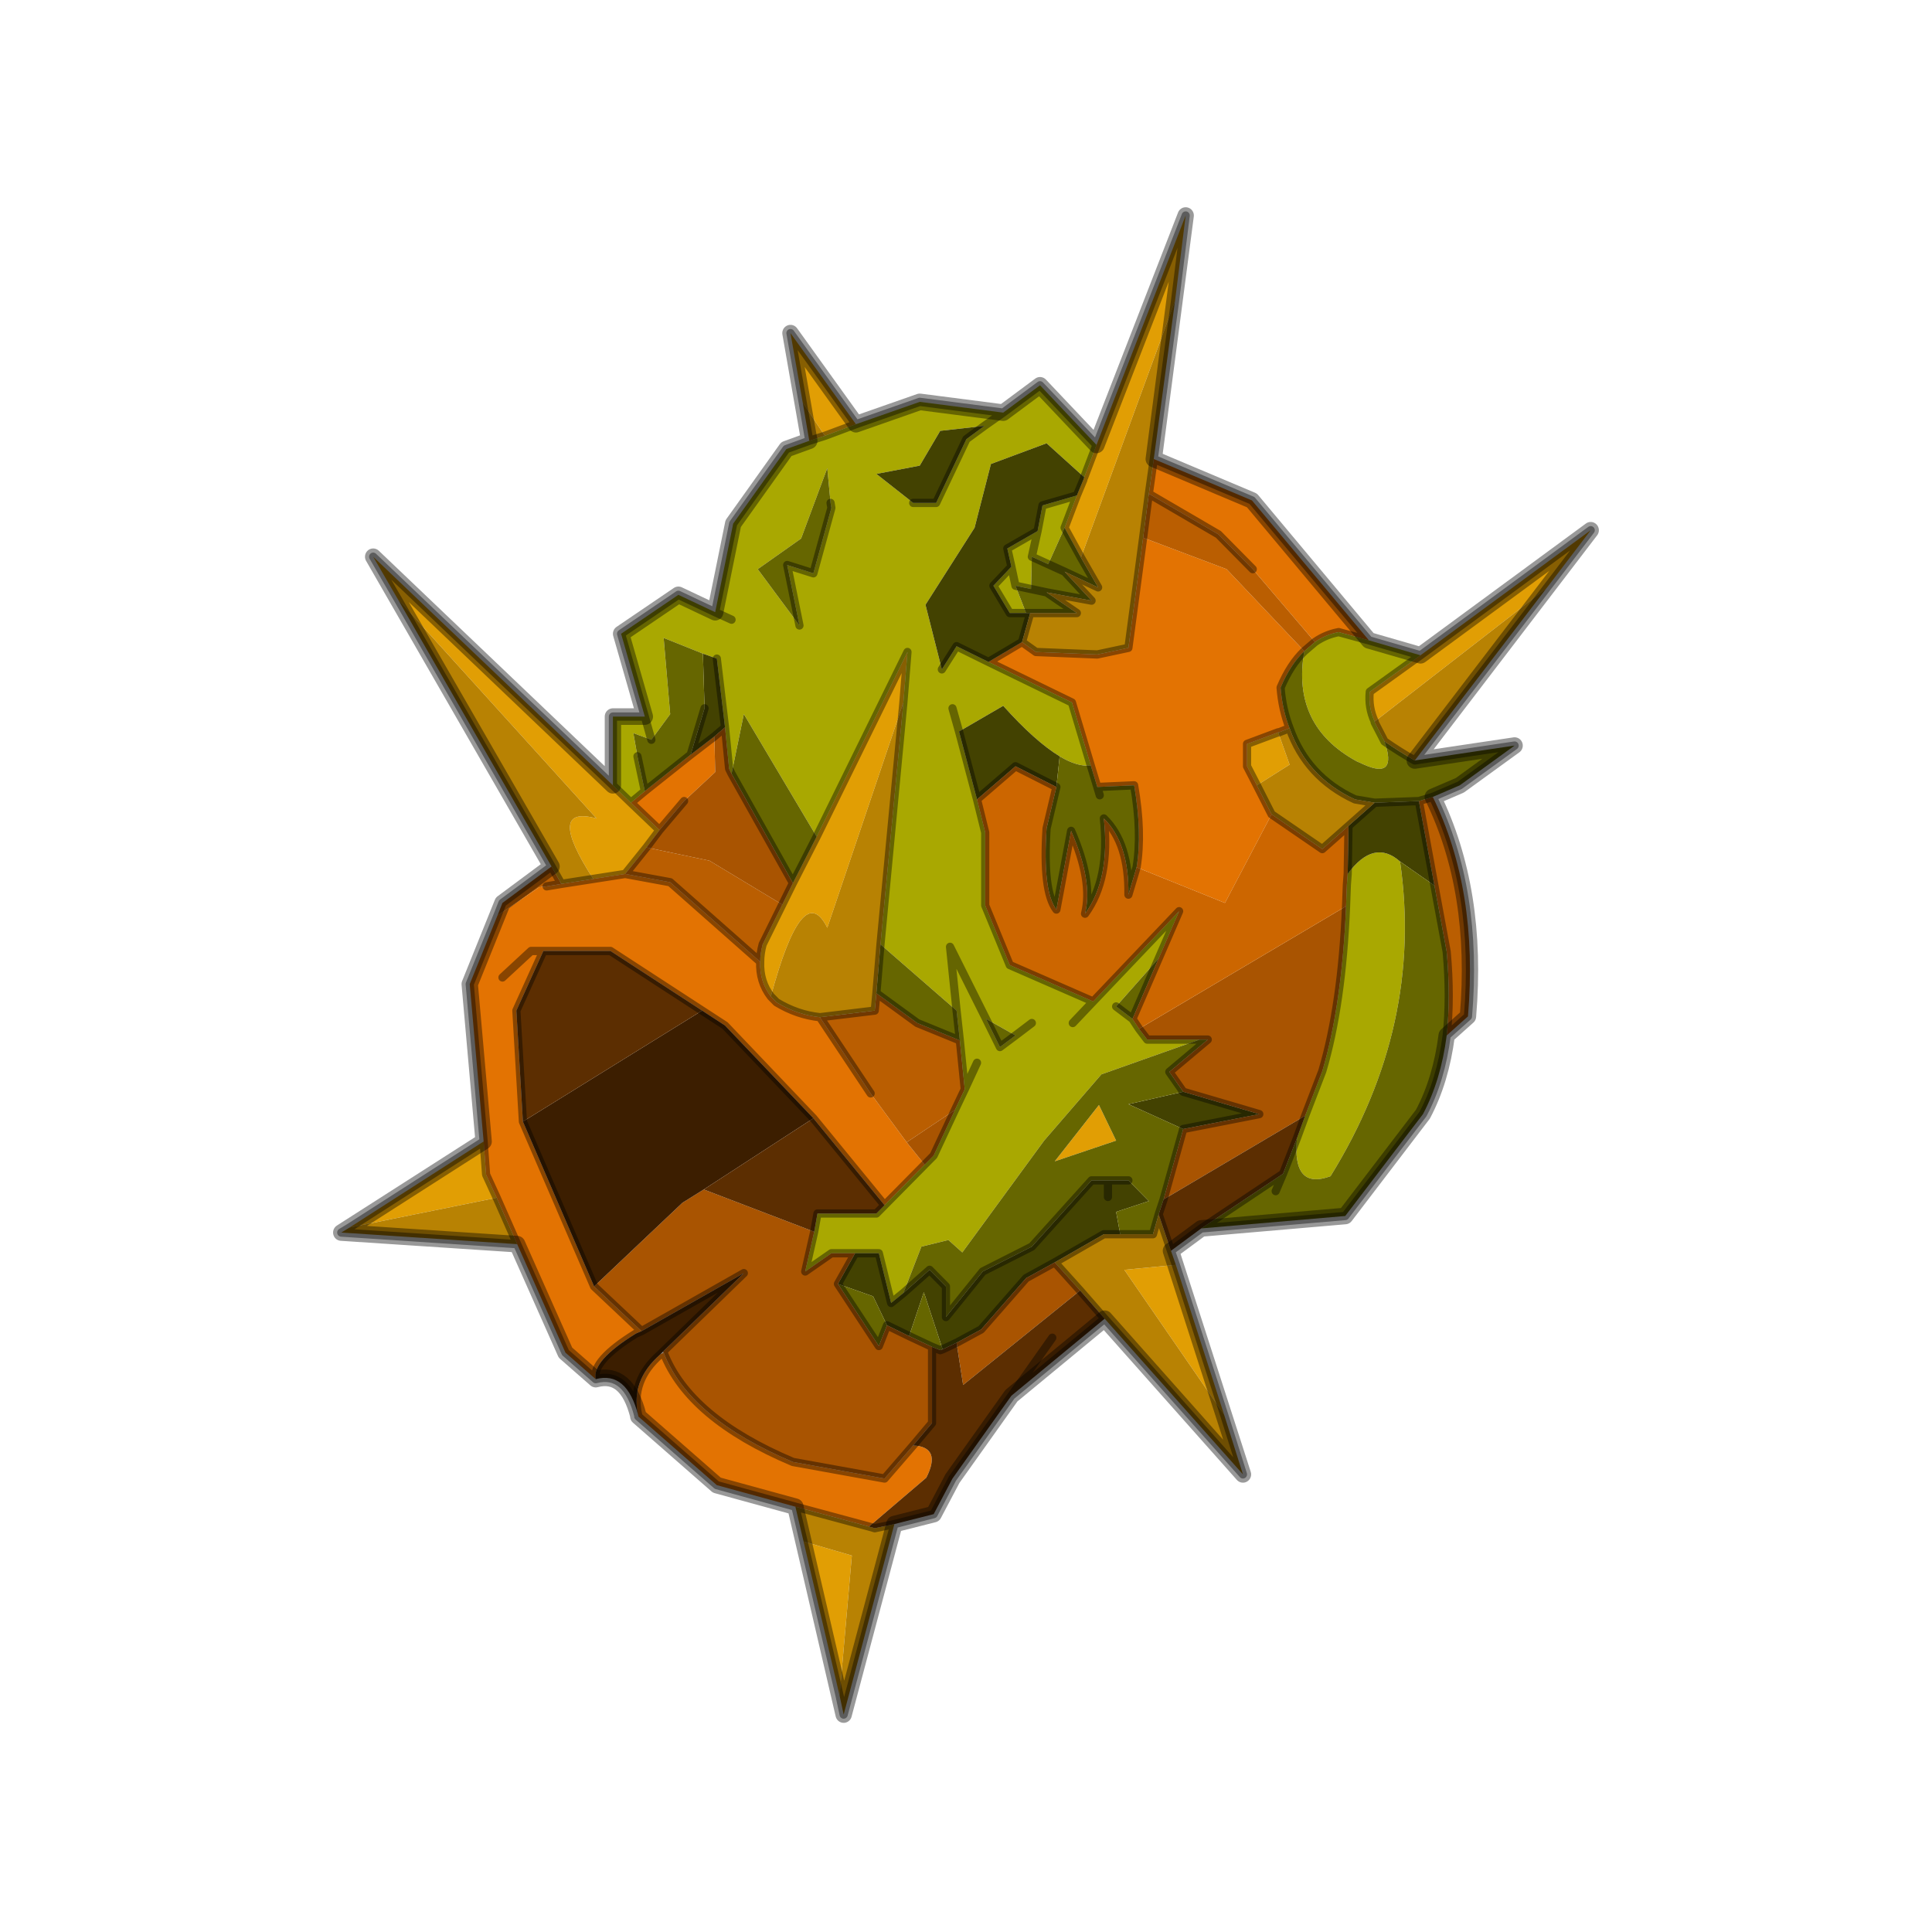 <?xml version="1.0" encoding="UTF-8" standalone="no"?>
<svg xmlns:xlink="http://www.w3.org/1999/xlink" height="440.0px" width="440.0px" xmlns="http://www.w3.org/2000/svg">
  <g transform="matrix(10.0, 0.0, 0.0, 10.0, 0.0, 0.0)">
    <use height="44.0" transform="matrix(0.909, 0.0, 0.0, 0.909, 2.0, 2.0)" width="44.0" xlink:href="#sprite0"/>
  </g>
  <defs>
    <g id="sprite0" transform="matrix(1.0, 0.0, 0.0, 1.0, 0.0, 0.0)">
      <use height="44.0" transform="matrix(1.0, 0.0, 0.0, 1.0, 0.0, 0.0)" width="44.0" xlink:href="#shape0"/>
      <use height="91.5" transform="matrix(0.41, 0.0, 0.0, 0.415, 6.145, 2.992)" width="77.35" xlink:href="#sprite1"/>
    </g>
    <g id="shape0" transform="matrix(1.0, 0.0, 0.0, 1.0, 0.0, 0.0)">
      <path d="M44.0 44.0 L0.0 44.0 0.0 0.0 44.0 0.0 44.0 44.0" fill="#43adca" fill-opacity="0.0" fill-rule="evenodd" stroke="none"/>
    </g>
    <g id="sprite1" transform="matrix(1.0, 0.0, 0.0, 1.0, 0.5, 0.5)">
      <use height="91.5" transform="matrix(1.0, 0.0, 0.0, 1.0, -0.5, -0.5)" width="77.35" xlink:href="#shape1"/>
    </g>
    <g id="shape1" transform="matrix(1.0, 0.0, 0.0, 1.0, 0.5, 0.5)">
      <path d="M46.15 13.85 L51.6 0.0 50.95 5.15 45.2 20.65 44.2 18.85 44.95 16.9 45.35 15.95 45.4 15.8 46.15 13.85 M65.95 26.55 L76.35 19.0 73.65 22.5 63.15 30.55 Q62.75 29.7 62.85 28.75 L65.95 26.55 M51.0 63.35 L53.95 72.4 47.85 63.65 51.0 63.35 M30.45 89.35 L28.25 80.05 31.2 80.9 30.45 89.35 M0.5 61.1 L8.7 55.9 8.85 57.9 9.5 59.3 0.5 61.1 M3.45 23.15 L1.95 20.6 16.6 34.4 17.7 35.45 19.45 37.1 18.65 38.15 17.35 39.75 15.4 40.05 Q12.45 35.55 15.6 36.4 L3.45 23.15 M28.2 11.3 L27.45 7.1 31.45 12.6 29.55 13.3 28.2 11.3 M55.95 34.4 L55.35 33.25 55.35 31.9 57.25 31.2 57.95 33.15 55.95 34.4 M29.05 37.5 L34.6 26.35 34.35 29.4 29.7 43.0 Q28.2 40.0 26.25 47.15 25.55 46.25 25.6 45.05 25.6 44.55 25.75 44.0 L26.95 41.6 27.6 40.3 29.05 37.5 M46.3 53.7 L47.35 55.85 43.6 57.1 46.3 53.7" fill="#e19e04" fill-rule="evenodd" stroke="none"/>
      <path d="M49.65 14.7 L55.65 17.2 62.8 25.65 60.95 25.15 Q60.15 25.3 59.5 25.75 L55.7 21.35 53.6 19.25 49.35 16.8 49.65 14.7 M27.75 77.95 L22.95 76.65 18.15 72.5 18.15 72.45 Q17.65 70.35 19.5 68.75 L19.7 68.65 Q21.25 72.6 27.6 75.25 L33.2 76.25 34.95 74.25 Q36.7 74.35 35.75 76.2 L32.25 79.15 27.75 77.95 M15.55 70.25 L13.7 68.65 10.75 62.1 9.5 59.3 8.85 57.9 8.7 55.9 7.85 46.4 9.55 42.25 12.1 40.55 12.55 40.5 13.45 40.35 15.4 40.05 17.35 39.75 20.1 40.25 25.6 45.05 Q25.55 46.25 26.25 47.15 L26.6 47.5 Q27.85 48.25 29.25 48.4 L32.35 53.0 34.55 55.95 35.65 57.3 33.2 59.75 28.85 54.5 23.45 48.9 22.05 48.0 16.45 44.4 12.35 44.4 10.7 48.0 11.1 54.7 15.45 64.65 18.35 67.35 18.0 67.5 Q15.3 69.15 15.55 70.25 M41.6 25.75 L42.45 26.35 46.2 26.5 48.1 26.1 49.0 19.45 54.1 21.35 58.85 26.3 Q58.0 27.1 57.4 28.5 57.5 29.8 57.95 30.95 L57.3 31.2 57.25 31.2 55.35 31.9 55.35 33.25 55.95 34.4 56.85 36.15 54.0 41.5 48.6 39.35 Q48.95 37.25 48.45 34.4 L46.2 34.5 45.8 33.2 44.65 29.4 39.55 26.95 41.6 25.75 M21.35 32.55 L22.8 31.45 22.85 33.6 20.95 35.35 19.45 37.1 17.7 35.45 18.55 34.75 21.35 32.55 M12.35 44.4 L11.6 44.4 9.85 46.0 11.6 44.4 12.35 44.4" fill="#e37302" fill-rule="evenodd" stroke="none"/>
      <path d="M49.35 16.8 L53.6 19.25 55.7 21.35 59.5 25.75 58.85 26.3 54.1 21.35 49.0 19.45 49.35 16.8 M66.7 35.1 Q69.5 40.75 68.85 48.35 L67.55 49.5 Q67.8 47.2 67.55 44.45 L66.8 40.45 65.85 35.35 66.7 35.1 M9.55 42.25 L9.85 41.5 12.85 39.3 13.45 40.35 12.55 40.5 12.1 40.55 9.55 42.25 M25.6 45.05 L20.1 40.25 17.35 39.75 18.65 38.15 22.5 38.95 26.95 41.6 25.75 44.0 Q25.6 44.55 25.6 45.05 M34.55 55.95 L32.35 53.0 29.25 48.4 32.6 48.0 32.7 46.95 35.2 48.75 37.8 49.8 38.1 52.75 37.5 54.0 34.55 55.95" fill="#ba5e01" fill-rule="evenodd" stroke="none"/>
      <path d="M46.15 13.85 L45.4 15.8 43.1 13.75 39.7 15.0 38.7 18.85 35.7 23.5 36.7 27.4 37.6 26.0 39.55 26.95 44.65 29.4 45.8 33.2 Q45.0 33.3 43.9 32.65 42.4 31.75 40.45 29.6 L37.75 31.15 37.35 29.75 37.75 31.15 38.85 35.25 39.35 37.25 39.35 41.65 40.85 45.25 45.95 47.45 51.2 42.0 49.95 44.85 47.35 47.75 48.35 48.5 48.75 49.1 49.25 49.75 52.45 49.75 46.45 51.85 42.95 55.85 37.95 62.6 37.1 61.85 35.45 62.25 34.35 65.05 33.6 65.65 32.85 62.65 31.4 62.65 29.95 62.65 28.35 63.75 28.9 61.35 29.1 60.25 32.7 60.25 33.2 59.75 35.65 57.3 36.2 56.75 37.5 54.0 38.1 52.75 37.8 49.8 37.6 48.0 32.95 44.0 34.35 29.4 34.6 26.35 29.05 37.5 24.6 30.1 23.85 33.7 23.7 33.4 23.45 30.9 22.95 26.75 22.1 26.45 19.7 25.5 20.1 30.1 18.95 31.65 17.85 31.25 18.1 32.65 18.55 34.75 17.7 35.45 16.6 34.4 16.6 30.25 18.55 30.25 17.1 25.25 20.6 22.9 22.85 23.95 23.95 18.6 27.2 14.1 28.6 13.6 29.55 13.3 31.45 12.6 35.35 11.25 40.45 11.9 42.7 10.25 46.15 13.85 M44.95 16.9 L44.2 18.85 43.2 21.05 42.2 20.6 42.55 19.05 42.2 20.6 42.15 22.55 41.2 22.35 40.95 21.2 41.2 22.35 41.85 24.0 40.85 24.0 39.85 22.35 40.95 21.2 40.7 20.1 42.55 19.05 42.85 17.5 44.95 16.9 M59.5 25.75 Q60.15 25.3 60.95 25.15 L62.8 25.65 65.95 26.55 62.85 28.75 Q62.75 29.7 63.15 30.55 L63.15 30.6 63.75 31.75 Q64.55 34.05 62.5 33.15 L62.05 32.95 Q58.05 30.8 58.85 26.3 L59.5 25.75 M39.3 12.7 L36.6 13.0 35.35 15.1 32.7 15.6 34.95 17.35 36.35 17.35 38.2 13.5 39.3 12.7 40.45 11.9 39.3 12.7 M28.0 24.75 L27.25 21.1 28.85 21.6 29.95 17.65 29.9 17.35 29.7 15.25 28.1 19.5 25.45 21.35 28.0 24.75 M23.85 24.4 L22.85 23.95 23.85 24.4 M39.4 48.5 L37.2 44.15 37.6 48.0 37.2 44.15 39.4 48.5 40.25 50.2 41.2 49.5 39.4 48.5 M42.2 48.75 L41.2 49.5 42.2 48.75 M61.4 41.7 L61.45 40.4 61.5 39.75 Q63.1 37.6 64.7 39.0 66.15 48.9 60.45 58.0 58.1 58.85 58.4 55.7 L58.9 54.35 59.95 51.65 Q61.15 47.65 61.4 41.7 M38.85 51.15 L38.1 52.75 38.85 51.15 M44.7 48.75 L45.95 47.45 44.7 48.75 M18.55 30.25 L18.95 31.65 18.55 30.25" fill="#a9a801" fill-rule="evenodd" stroke="none"/>
      <path d="M45.4 15.8 L45.35 15.95 44.95 16.9 42.85 17.5 42.55 19.05 40.7 20.1 40.95 21.2 39.85 22.35 40.85 24.0 41.85 24.0 42.1 24.0 41.6 25.75 39.55 26.95 37.6 26.0 36.7 27.4 35.7 23.5 38.7 18.85 39.7 15.0 43.1 13.75 45.4 15.8 M37.75 31.15 L40.45 29.6 Q42.4 31.75 43.9 32.65 L43.7 34.5 41.2 33.25 38.85 35.25 37.75 31.15 M34.95 17.35 L32.7 15.6 35.35 15.1 36.6 13.0 39.3 12.7 38.2 13.5 36.35 17.35 34.95 17.35 M22.1 26.45 L22.95 26.75 23.45 30.9 22.8 31.45 21.35 32.55 22.2 29.75 22.1 26.45 M61.5 39.75 L61.55 36.85 63.15 35.45 65.85 35.35 66.8 40.45 64.7 39.0 Q63.1 37.6 61.5 39.75 M34.35 65.05 L35.95 63.65 36.95 64.65 36.95 66.5 39.2 63.75 42.2 62.25 45.85 58.25 46.85 58.25 48.1 58.25 49.35 59.5 47.35 60.15 47.6 61.5 46.6 61.5 43.6 63.2 41.85 64.15 39.1 67.25 37.7 68.0 37.6 68.05 36.75 68.45 35.6 65.0 34.7 67.65 33.35 67.0 32.5 65.25 30.35 64.5 31.4 62.65 32.85 62.65 33.6 65.65 34.35 65.05 M51.45 55.15 L48.1 53.65 51.45 52.9 56.1 54.25 51.45 55.15 M46.85 59.25 L46.85 58.25 46.85 59.25" fill="#434201" fill-rule="evenodd" stroke="none"/>
      <path d="M44.2 18.85 L45.2 20.65 46.25 22.45 44.2 21.5 43.2 21.05 44.2 21.5 45.85 23.25 43.1 22.75 42.15 22.55 43.1 22.75 44.95 24.0 42.1 24.0 41.85 24.0 41.2 22.35 42.15 22.55 42.2 20.6 43.2 21.05 44.2 18.85 M65.6 32.9 L71.7 32.0 68.35 34.4 66.7 35.1 65.85 35.35 63.15 35.45 61.95 35.25 Q59.0 33.9 57.95 30.95 57.5 29.8 57.4 28.5 58.0 27.1 58.85 26.3 58.05 30.8 62.05 32.95 L62.5 33.15 Q64.55 34.05 63.75 31.75 64.7 32.4 65.6 32.9 M67.55 49.5 Q67.2 52.2 66.1 54.25 L61.35 60.4 52.55 61.15 57.55 57.85 58.4 55.7 Q58.1 58.85 60.45 58.0 66.15 48.9 64.7 39.0 L66.8 40.45 67.55 44.45 Q67.8 47.2 67.55 49.5 M45.8 33.2 L46.2 34.5 48.45 34.4 Q48.95 37.25 48.6 39.35 L48.1 41.0 Q48.15 37.9 46.6 36.4 47.0 40.05 45.45 42.15 45.95 40.2 44.6 37.15 L43.7 41.9 Q42.85 40.8 43.1 37.0 L43.7 34.5 43.9 32.65 Q45.0 33.3 45.8 33.2 M29.9 17.35 L29.95 17.65 28.85 21.6 27.25 21.1 28.0 24.75 25.45 21.35 28.1 19.5 29.7 15.25 29.9 17.35 M18.95 31.65 L20.1 30.1 19.7 25.5 22.1 26.45 22.2 29.75 21.35 32.55 18.55 34.75 18.1 32.65 17.85 31.25 18.95 31.65 M23.85 33.7 L24.6 30.1 29.05 37.5 27.6 40.3 23.85 33.7 M32.95 44.0 L37.6 48.0 37.8 49.8 35.2 48.75 32.7 46.95 32.95 44.0 M39.4 48.5 L41.2 49.5 40.25 50.2 39.4 48.5 M49.95 44.85 L48.35 48.5 47.35 47.75 49.95 44.85 M46.35 35.0 L46.2 34.5 46.35 35.0 M48.1 58.25 L46.85 58.25 45.85 58.25 42.2 62.25 39.2 63.75 36.95 66.5 36.95 64.65 35.95 63.65 34.35 65.05 35.45 62.25 37.1 61.85 37.95 62.6 42.95 55.85 46.45 51.85 52.45 49.75 52.95 49.75 50.6 51.7 51.45 52.9 48.1 53.65 51.45 55.15 50.25 59.4 49.95 60.3 49.6 61.5 47.6 61.5 47.35 60.15 49.35 59.5 48.1 58.25 M30.35 64.5 L32.5 65.25 33.35 67.0 32.85 68.25 30.35 64.5 M34.7 67.65 L35.6 65.0 36.75 68.45 36.6 68.5 36.1 68.3 34.7 67.65 M46.3 53.7 L43.6 57.1 47.35 55.85 46.3 53.7 M57.1 58.9 L57.55 57.85 57.1 58.9" fill="#666600" fill-rule="evenodd" stroke="none"/>
      <path d="M45.2 20.65 L50.95 5.15 49.65 14.7 49.35 16.8 49.0 19.45 48.1 26.1 46.2 26.5 42.45 26.35 41.6 25.75 42.1 24.0 44.95 24.0 43.1 22.75 45.85 23.25 44.2 21.5 46.25 22.45 45.2 20.65 M73.65 22.5 L65.6 32.9 Q64.7 32.4 63.75 31.75 L63.15 30.6 63.15 30.55 73.65 22.5 M50.7 62.5 L51.0 63.35 47.85 63.65 53.95 72.4 55.1 76.0 46.65 66.6 45.15 64.9 43.6 63.2 46.6 61.5 47.6 61.5 49.6 61.5 49.95 60.3 50.7 62.5 M33.8 79.0 L30.7 90.5 30.45 89.35 31.2 80.9 28.25 80.05 27.75 77.95 32.25 79.15 32.6 79.25 33.8 79.0 M10.75 62.1 L0.0 61.4 0.5 61.1 9.5 59.3 10.75 62.1 M12.85 39.3 L3.45 23.15 15.6 36.4 Q12.45 35.55 15.4 40.05 L13.45 40.35 12.85 39.3 M28.6 13.6 L28.2 11.3 29.55 13.3 28.6 13.6 M56.85 36.15 L55.95 34.4 57.95 33.15 57.25 31.2 57.3 31.2 57.95 30.95 Q59.0 33.9 61.95 35.25 L63.15 35.45 61.55 36.85 59.95 38.25 56.85 36.15 M34.35 29.4 L32.95 44.0 32.7 46.95 32.6 48.0 29.25 48.4 Q27.85 48.25 26.6 47.5 L26.25 47.15 Q28.2 40.0 29.7 43.0 L34.35 29.4" fill="#b88203" fill-rule="evenodd" stroke="none"/>
      <path d="M23.45 30.9 L23.7 33.4 23.85 33.7 27.6 40.3 26.95 41.6 22.5 38.95 18.65 38.15 19.45 37.1 20.95 35.35 22.85 33.6 22.8 31.45 23.45 30.9 M48.75 49.1 L61.4 41.7 Q61.15 47.65 59.95 51.65 L58.9 54.35 50.25 59.4 51.45 55.15 56.1 54.25 51.45 52.9 50.6 51.7 52.95 49.75 52.45 49.75 49.25 49.75 48.75 49.1 M15.45 64.65 L20.85 59.6 22.15 58.8 28.9 61.35 28.35 63.75 29.95 62.65 31.4 62.65 30.35 64.5 32.85 68.25 33.35 67.0 34.7 67.65 36.1 68.3 36.1 72.9 34.95 74.25 33.2 76.25 27.6 75.25 Q21.25 72.6 19.7 68.65 L19.65 68.6 24.6 63.85 18.35 67.35 15.45 64.65 M35.65 57.3 L34.55 55.95 37.5 54.0 36.2 56.75 35.65 57.3 M37.6 68.05 L37.7 68.0 39.1 67.25 41.85 64.15 43.6 63.2 45.15 64.9 38.0 70.6 37.6 68.05" fill="#a95401" fill-rule="evenodd" stroke="none"/>
      <path d="M48.6 39.35 L54.0 41.5 56.85 36.15 59.95 38.25 61.55 36.85 61.5 39.75 61.45 40.4 61.4 41.7 48.75 49.1 48.35 48.5 49.95 44.85 51.2 42.0 45.95 47.45 40.85 45.25 39.35 41.65 39.35 37.25 38.85 35.25 41.2 33.25 43.7 34.5 43.1 37.0 Q42.85 40.8 43.7 41.9 L44.6 37.15 Q45.95 40.2 45.45 42.15 47.0 40.05 46.6 36.4 48.15 37.9 48.1 41.0 L48.6 39.35" fill="#cc6600" fill-rule="evenodd" stroke="none"/>
      <path d="M18.15 72.45 Q17.45 69.75 15.55 70.25 15.3 69.15 18.0 67.5 L18.35 67.35 24.6 63.85 19.65 68.6 19.5 68.75 Q17.65 70.35 18.15 72.45 M22.05 48.0 L23.45 48.9 28.85 54.5 22.15 58.8 20.85 59.6 15.45 64.65 11.1 54.7 22.05 48.0" fill="#3c1e00" fill-rule="evenodd" stroke="none"/>
      <path d="M52.55 61.15 L50.7 62.5 49.95 60.3 50.25 59.4 58.9 54.35 58.4 55.7 57.55 57.85 52.55 61.15 M46.65 66.6 L40.95 71.25 37.35 76.25 36.2 78.4 33.8 79.0 32.6 79.25 32.25 79.15 35.75 76.2 Q36.7 74.35 34.95 74.25 L36.1 72.9 36.1 68.3 36.6 68.5 36.75 68.45 37.6 68.05 38.0 70.6 45.15 64.9 46.65 66.6 M22.05 48.0 L11.1 54.7 10.7 48.0 12.35 44.4 16.45 44.4 22.05 48.0 M22.15 58.8 L28.85 54.5 33.2 59.75 32.7 60.25 29.1 60.25 28.9 61.35 22.15 58.8 M40.95 71.25 L43.45 67.75 40.95 71.25" fill="#5c2e01" fill-rule="evenodd" stroke="none"/>
      <path d="M50.95 5.15 L51.6 0.0 46.15 13.85 45.4 15.8 M45.35 15.95 L44.95 16.9 44.2 18.85 45.2 20.65 M62.8 25.65 L55.65 17.2 49.65 14.7 49.35 16.8 53.6 19.25 55.7 21.35 M59.5 25.75 Q60.15 25.3 60.95 25.15 L62.8 25.65 65.95 26.55 76.35 19.0 73.65 22.5 65.6 32.9 71.7 32.0 68.35 34.4 66.7 35.1 Q69.5 40.75 68.85 48.35 L67.55 49.5 Q67.2 52.2 66.1 54.25 L61.35 60.4 52.55 61.15 50.7 62.5 51.0 63.35 53.95 72.4 55.1 76.0 46.65 66.6 40.95 71.25 37.35 76.25 36.2 78.4 33.8 79.0 30.7 90.5 30.45 89.35 28.25 80.05 27.75 77.95 22.95 76.65 18.15 72.5 18.15 72.45 Q17.45 69.75 15.55 70.25 L13.7 68.65 10.75 62.1 0.0 61.4 0.5 61.1 8.7 55.9 7.85 46.4 9.55 42.25 9.85 41.5 12.85 39.3 3.45 23.15 1.95 20.6 16.6 34.4 16.6 30.25 18.55 30.25 17.1 25.25 20.6 22.9 22.85 23.95 23.95 18.6 27.2 14.1 28.6 13.6 28.2 11.3 27.45 7.1 31.45 12.6 35.35 11.25 40.45 11.9 42.7 10.25 46.15 13.85 M42.2 20.6 L42.55 19.05 40.7 20.1 40.95 21.2 41.2 22.35 42.15 22.55 43.1 22.75 45.85 23.25 44.2 21.5 46.25 22.45 45.2 20.65 M42.2 20.6 L43.2 21.05 44.2 21.5 M42.55 19.05 L42.85 17.5 44.95 16.9 M49.0 19.45 L49.35 16.8 M49.0 19.45 L48.1 26.1 46.2 26.5 42.45 26.35 41.6 25.75 39.55 26.95 44.65 29.4 45.8 33.2 46.2 34.5 48.45 34.4 Q48.95 37.25 48.6 39.35 L48.1 41.0 Q48.15 37.9 46.6 36.4 47.0 40.05 45.45 42.15 45.95 40.2 44.6 37.15 L43.7 41.9 Q42.85 40.8 43.1 37.0 L43.7 34.5 M56.85 36.15 L55.95 34.4 55.35 33.25 55.35 31.9 57.25 31.2 M57.3 31.2 L57.95 30.95 Q57.5 29.8 57.4 28.5 58.0 27.1 58.85 26.3 M41.85 24.0 L40.85 24.0 39.85 22.35 40.95 21.2 M41.6 25.75 L42.1 24.0 41.85 24.0 M42.1 24.0 L44.95 24.0 43.1 22.75 M59.5 25.75 L58.85 26.3 M63.75 31.75 L63.15 30.6 M63.15 30.55 Q62.75 29.7 62.85 28.75 L65.95 26.55 M39.3 12.7 L40.45 11.9 M39.3 12.7 L38.2 13.5 36.35 17.35 34.95 17.35 M29.55 13.3 L31.45 12.6 M29.9 17.35 L29.95 17.65 28.85 21.6 27.25 21.1 28.0 24.75 M22.85 23.95 L23.85 24.4 M22.95 26.75 L23.45 30.9 23.7 33.4 23.85 33.7 M29.05 37.5 L34.6 26.35 34.35 29.4 32.95 44.0 M37.6 48.0 L37.2 44.15 39.4 48.5 40.25 50.2 41.2 49.5 42.2 48.75 M21.35 32.55 L22.8 31.45 23.45 30.9 M22.2 29.75 L21.35 32.55 18.55 34.75 17.7 35.45 19.45 37.1 20.95 35.35 M39.55 26.95 L37.6 26.0 36.7 27.4 M37.35 29.75 L37.75 31.15 38.85 35.25 41.2 33.25 43.7 34.5 M28.6 13.6 L29.55 13.3 M38.85 35.25 L39.35 37.25 39.35 41.65 40.85 45.25 45.95 47.45 51.2 42.0 49.95 44.85 48.35 48.5 48.75 49.1 M61.4 41.7 L61.45 40.4 61.5 39.75 61.55 36.85 59.95 38.25 56.85 36.15 M17.35 39.75 L20.1 40.25 25.6 45.05 Q25.6 44.55 25.75 44.0 L26.95 41.6 27.6 40.3 23.85 33.7 M18.65 38.15 L17.35 39.75 15.4 40.05 13.45 40.35 12.55 40.5 M27.6 40.3 L29.05 37.5 M28.85 54.5 L23.45 48.9 22.05 48.0 M11.1 54.7 L15.45 64.65 M28.85 54.5 L33.2 59.75 35.65 57.3 M32.35 53.0 L29.25 48.4 Q27.85 48.25 26.6 47.5 L26.25 47.15 Q25.55 46.25 25.6 45.05 M37.8 49.8 L37.6 48.0 M32.7 46.95 L35.2 48.75 37.8 49.8 38.1 52.75 38.85 51.15 M29.25 48.4 L32.6 48.0 32.7 46.95 32.95 44.0 M37.5 54.0 L36.2 56.75 35.65 57.3 M38.1 52.75 L37.5 54.0 M46.2 34.5 L46.35 35.0 M52.45 49.75 L49.25 49.75 48.75 49.1 M45.95 47.45 L44.7 48.75 M47.35 47.75 L48.35 48.5 M34.35 65.05 L35.95 63.65 36.95 64.65 36.95 66.5 39.2 63.75 42.2 62.25 45.85 58.25 46.85 58.25 48.1 58.25 M47.6 61.5 L49.6 61.5 49.95 60.3 50.25 59.4 51.45 55.15 M51.45 52.9 L50.6 51.7 52.95 49.75 52.45 49.75 M34.35 65.05 L33.6 65.65 32.85 62.65 31.4 62.65 30.35 64.5 32.85 68.25 33.35 67.0 34.7 67.65 36.1 68.3 36.1 72.9 34.95 74.25 M36.75 68.45 L37.6 68.05 M37.7 68.0 L39.1 67.25 41.85 64.15 43.6 63.2 46.6 61.5 47.6 61.5 M52.55 61.15 L57.55 57.85 58.4 55.7 58.9 54.35 59.95 51.65 Q61.15 47.65 61.4 41.7 M51.45 52.9 L56.1 54.25 51.45 55.15 M63.75 31.75 Q64.7 32.4 65.6 32.9 M66.7 35.1 L65.85 35.35 66.8 40.45 67.55 44.45 Q67.8 47.2 67.55 49.5 M63.15 35.45 L61.55 36.85 M57.95 30.95 Q59.0 33.9 61.95 35.25 L63.15 35.45 65.85 35.35 M49.65 14.7 L50.95 5.15 M49.95 60.3 L50.7 62.5 M46.65 66.6 L45.15 64.9 43.6 63.2 M43.45 67.75 L40.95 71.25 M33.2 59.75 L32.7 60.25 29.1 60.25 28.9 61.35 28.35 63.75 29.95 62.65 31.4 62.65 M36.1 68.3 L36.6 68.5 36.75 68.45 M32.25 79.15 L32.6 79.25 33.8 79.0 M19.65 68.6 L19.5 68.75 M19.7 68.65 L19.65 68.6 24.6 63.85 18.35 67.35 18.0 67.5 Q15.3 69.15 15.55 70.25 M19.7 68.65 Q21.25 72.6 27.6 75.25 L33.2 76.25 34.95 74.25 M32.25 79.15 L27.75 77.95 M46.85 58.25 L46.85 59.25 M57.55 57.85 L57.1 58.9 M18.95 31.65 L18.55 30.25 M16.6 34.4 L17.7 35.45 M9.85 46.0 L11.6 44.4 12.35 44.4 16.45 44.4 22.05 48.0 M13.45 40.35 L12.85 39.3 M9.5 59.3 L8.85 57.9 8.7 55.9 M11.1 54.7 L10.7 48.0 12.35 44.4 M18.55 34.75 L18.1 32.65 M10.75 62.1 L9.5 59.3 M18.35 67.35 L15.45 64.65 M18.15 72.45 Q17.65 70.35 19.5 68.75 M19.45 37.1 L18.65 38.15" fill="none" stroke="#000000" stroke-linecap="round" stroke-linejoin="round" stroke-opacity="0.4" stroke-width="0.5"/>
      <path d="M42.7 10.25 L46.15 13.85 51.6 0.0 49.65 14.7 55.65 17.2 62.8 25.65 65.95 26.55 76.35 19.0 65.6 32.9 71.7 32.0 68.35 34.4 66.7 35.1 Q69.5 40.75 68.85 48.35 L67.55 49.5 Q67.2 52.2 66.1 54.25 L61.35 60.4 52.55 61.15 50.7 62.5 55.1 76.0 46.65 66.6 40.95 71.25 37.35 76.25 36.2 78.4 33.8 79.0 30.7 90.5 27.75 77.95 22.95 76.65 18.15 72.5 18.15 72.45 Q17.45 69.75 15.55 70.25 L13.7 68.65 10.75 62.1 0.0 61.4 8.7 55.9 7.85 46.4 9.85 41.5 12.85 39.3 1.95 20.6 16.6 34.4 16.6 30.25 18.55 30.25 17.1 25.25 20.6 22.9 22.85 23.95 23.95 18.6 27.2 14.1 28.6 13.6 27.45 7.1 31.45 12.6 35.35 11.25 40.45 11.9 42.7 10.25 Z" fill="none" stroke="#000000" stroke-linecap="round" stroke-linejoin="round" stroke-opacity="0.4" stroke-width="1.0"/>
    </g>
  </defs>
</svg>
